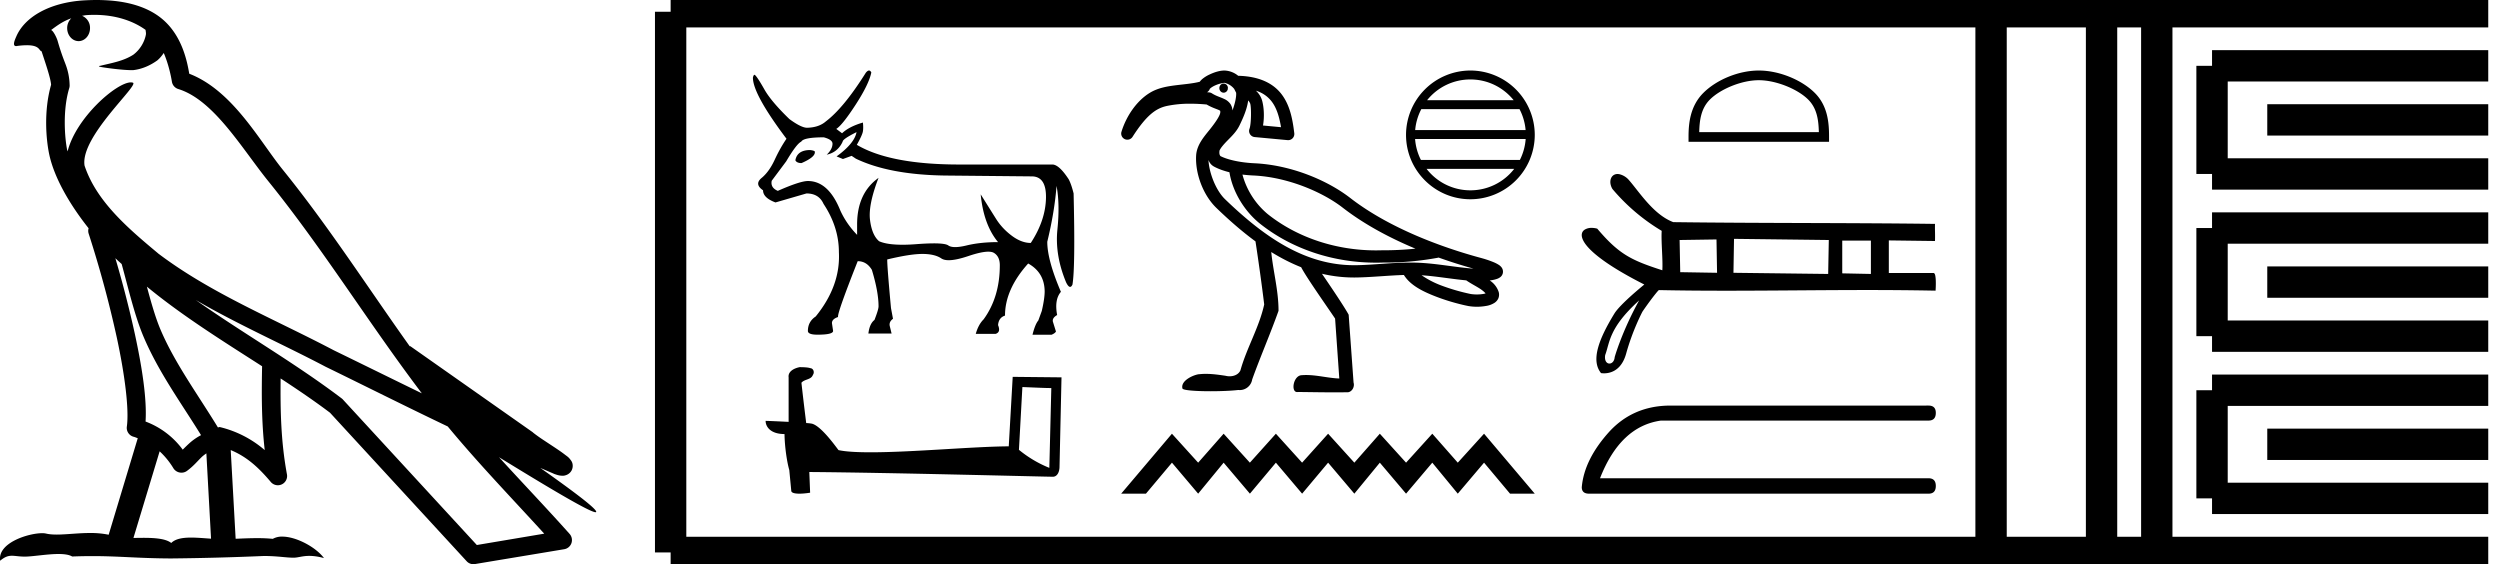 <svg xmlns="http://www.w3.org/2000/svg" width="79.76" height="18"><path d="M3.01.474c.693 0 1.247.2 1.634.479.006.053.02.107.009.16-.05.248-.195.477-.396.63-.316.207-.697.267-1.057.356-.09.01-.019.031.031.04.23.04.707.099.971.099l.052-.001c.278-.032.54-.148.766-.311.079-.067.147-.15.205-.236.147.346.227.713.26.917.018.11.096.2.202.233 1.139.349 2.038 1.91 2.88 2.949 1.729 2.137 3.199 4.526 4.892 6.76-.937-.456-1.87-.916-2.81-1.374-1.92-1.01-3.92-1.816-5.604-3.09l-.008-.008c-.97-.808-1.963-1.66-2.339-2.793-.148-.92 1.757-2.577 1.542-2.646a.207.207 0 0 0-.064-.01c-.458 0-1.753 1.128-2.019 2.202-.003-.014-.01-.03-.014-.045-.073-.356-.154-1.256.068-1.98a.29.29 0 0 0 .01-.103 1.968 1.968 0 0 0-.123-.634c-.063-.17-.139-.344-.26-.765-.031-.108-.142-.328-.208-.345.186-.138.375-.28.645-.375a.434.434 0 0 0-.132.314c0 .23.164.415.365.415.2 0 .364-.186.364-.415V.894a.411.411 0 0 0-.255-.39c.053-.007.096-.019.154-.022.081-.006.16-.008.238-.008zm.67 7.763c.065.065.135.124.202.187.214.78.412 1.64.692 2.305.483 1.145 1.216 2.141 1.84 3.154a1.814 1.814 0 0 0-.385.27 6.831 6.831 0 0 0-.199.193 2.61 2.61 0 0 0-1.186-.897c.045-.723-.108-1.712-.34-2.787a34.903 34.903 0 0 0-.624-2.425zm1.006.908c1.149.945 2.428 1.738 3.676 2.54-.018.91-.018 1.778.084 2.675a3.411 3.411 0 0 0-1.437-.736c-.02 0-.037.012-.057.012-.649-1.063-1.383-2.06-1.837-3.134-.156-.37-.293-.85-.429-1.357zm.407 5.254a2.5 2.5 0 0 1 .44.541.3.3 0 0 0 .257.14.29.29 0 0 0 .17-.053c.215-.156.347-.324.476-.446.047-.045.097-.08.148-.117l.149 2.722c-.213-.014-.435-.035-.637-.035-.264 0-.495.036-.633.172-.169-.134-.497-.164-.89-.164-.102 0-.207.002-.316.004l.836-2.764zM6.25 9.574c1.354.787 2.784 1.414 4.135 2.125a.244.244 0 0 0 .006.003c1.295.631 2.586 1.28 3.894 1.904.984 1.189 2.052 2.295 3.078 3.42l-2.15.362-4.267-4.635a.288.288 0 0 0-.037-.036c-1.499-1.137-3.152-2.082-4.66-3.143zM3.076 0c-.135 0-.273.005-.411.013C1.58.083.792.54.523 1.157c-.04.093-.146.314-.007.314a2.35 2.35 0 0 1 .341-.028c.418 0 .38.172.47.194.09.282.29.846.303 1.068-.244.86-.153 1.763-.064 2.198.15.732.63 1.584 1.261 2.38a.285.285 0 0 0 0 .166 35.3 35.3 0 0 1 .903 3.336c.251 1.168.393 2.277.317 2.823a.294.294 0 0 0 .221.328c.045.011.084.031.127.045l-.928 3.079a2.847 2.847 0 0 0-.593-.055c-.381 0-.756.05-1.064.05-.125 0-.24-.008-.34-.032a.546.546 0 0 0-.125-.012c-.436 0-1.428.306-1.34.879.15-.128.257-.159.375-.159.11 0 .23.027.405.027h.027c.254-.004.697-.083 1.053-.083.18 0 .338.02.438.08.236-.01.45-.013.649-.013.85 0 1.447.07 2.5.075a89.565 89.565 0 0 0 2.974-.079c.45.003.697.054.922.054h.04c.134-.004.265-.057.48-.057.123 0 .273.017.468.07-.25-.341-.877-.685-1.33-.685a.591.591 0 0 0-.302.071 5.081 5.081 0 0 0-.508-.022c-.22 0-.448.01-.678.02l-.157-2.83c.487.203.857.517 1.281 1.021a.295.295 0 0 0 .513-.246c-.192-1.039-.213-2.019-.202-3.06.54.354 1.072.713 1.576 1.094l4.36 4.738a.29.29 0 0 0 .263.09c.95-.159 1.9-.315 2.849-.474a.294.294 0 0 0 .23-.193.298.298 0 0 0-.06-.297c-.741-.83-1.508-1.631-2.25-2.445 1.269.78 2.875 1.755 3.08 1.755.022 0 .027-.013.012-.04-.094-.163-.9-.755-1.775-1.373.14.058.276.12.415.177l.017.01c.103.035.16.059.27.062a.286.286 0 0 0 .108-.016.317.317 0 0 0 .188-.152.32.32 0 0 0 .023-.238c-.017-.05-.038-.077-.054-.098-.061-.085-.103-.109-.162-.154a4.553 4.553 0 0 0-.205-.149c-.153-.105-.336-.223-.493-.328a4.992 4.992 0 0 1-.328-.233.307.307 0 0 0-.028-.025l-3.892-2.736c-.008-.006-.02-.001-.028-.006-1.333-1.869-2.588-3.825-4.046-5.627-.744-.92-1.598-2.528-2.985-3.064-.067-.396-.218-1.127-.755-1.649C4.827.26 4.168.056 3.427.011A5.728 5.728 0 0 0 3.076 0zM25.85 4.787q-.407 0-.472.314v.019q.047.083.194.083.425-.185.425-.342v-.018q0-.037-.148-.056zm1.477-.572q-.065.36-.637.775l.203.083.277-.101.138.092q1.062.508 2.817.536l2.752.027h.037q.47 0 .457.688-.014.716-.485 1.436-.296 0-.6-.226-.305-.226-.5-.53-.193-.306-.498-.795.093.97.554 1.524-.563 0-1.002.106-.219.053-.365.053-.147 0-.221-.053-.092-.066-.457-.066-.222 0-.545.024-.249.02-.455.02-.501 0-.75-.112-.23-.194-.29-.679-.06-.485.272-1.343-.684.489-.684 1.486v.333q-.341-.351-.535-.776-.379-.942-1.035-.942-.249 0-.96.314-.24-.101-.194-.323l.462-.619q.332-.563.48-.628.074-.138.72-.138.277.074.277.203 0 .175-.184.35.35-.073.508-.415 0-.083.443-.304zm.398-1.965q-.045 0-.103.072-.701 1.117-1.274 1.551-.222.194-.6.203-.185 0-.563-.277-.564-.545-.785-.923-.25-.444-.324-.49-.037 0-.055.093 0 .526 1.071 1.948-.203.296-.378.674-.176.379-.416.577-.24.199.046.393 0 .24.397.388l.988-.287q.397 0 .545.333.49.738.49 1.542.055 1.071-.74 2.05-.249.166-.249.461 0 .12.305.12.499 0 .499-.12l-.037-.249q0-.13.194-.194v-.018q0-.176.628-1.764.286 0 .452.277.213.702.213 1.164 0 .101-.13.434-.157.12-.194.434h.74l-.056-.231q-.037-.139.101-.24l-.064-.342q-.12-1.302-.12-1.533v-.018q.73-.176 1.122-.176.392 0 .604.143.085.057.237.057.23 0 .618-.13.419-.142.643-.142.119 0 .183.04.185.115.185.392 0 1.016-.517 1.727-.167.166-.25.462h.637q.167-.056.074-.277.019-.24.222-.305 0-.84.739-1.662.517.286.526.886 0 .231-.092.628l-.111.305q-.102.12-.185.453h.61q.11-.047.138-.102l-.092-.296q-.046-.129.13-.23-.093-.49.12-.74-.435-1.015-.435-1.597.231-.95.296-1.782.11.582.027 1.395-.083.812.277 1.68.07.146.129.146.04 0 .074-.072.093-.526.037-2.909-.073-.295-.157-.452-.295-.453-.507-.471h-2.983q-2.207 0-3.269-.628.176-.314.194-.43.018-.115 0-.281-.443.13-.665.342l-.185-.139q.194-.12.62-.776.424-.655.498-1.025-.031-.062-.073-.062zm4.893 10.098c.488.021.755.032.87.032h.053l-.063 2.547a3.738 3.738 0 0 1-.97-.576l.11-2.003zm-7.107-.634c-.163.031-.377.131-.351.325v1.42c-.315-.015-.64-.031-.734-.031 0 .178.147.42.603.42.005.403.078.896.152 1.147l.063.66c0 .074.125.095.262.095.162 0 .34-.031.34-.031l-.026-.66c2.59.02 7.527.151 7.773.151.126 0 .21-.136.21-.325l.063-2.846-1.557-.016-.126 2.217c-1.127.006-3.076.19-4.402.19-.42 0-.781-.017-1.028-.069-.052-.058-.54-.765-.849-.844a1.36 1.36 0 0 0-.183-.02c-.053-.43-.105-.86-.152-1.285.094-.12.309-.09.366-.252.058-.078.021-.21-.089-.215-.063-.026-.235-.031-.309-.031zm13.528-9.048h-.003c-.075.001-.135.067-.134.148.002.08.063.143.137.143h.002c.076-.001.136-.068.134-.148l-.136.002.136-.003a.14.14 0 0 0-.136-.142zm.025-.024a.555.555 0 0 1 .312.195l.061.121.001.001c.011.14-.04.354-.117.565a.434.434 0 0 0-.065-.205.47.47 0 0 0-.2-.162c-.134-.064-.256-.092-.391-.179a.196.196 0 0 0-.086-.03l-.07-.006a.196.196 0 0 0 .092-.118l-.003.013s.009-.013.028-.029a.713.713 0 0 1 .135-.08 1.028 1.028 0 0 1 .303-.086zm1.005.252a.986.986 0 0 1 .504.346c.156.204.242.488.297.818l-.575-.054c.048-.276.03-.586-.03-.8a.681.681 0 0 0-.196-.31zm-.43 2.676c.119.014.237.024.351.029 1.098.05 2.212.533 2.847 1.026.697.54 1.513.971 2.321 1.308a9.79 9.79 0 0 1-1.066.052 5.863 5.863 0 0 1-.2.003c-1.238 0-2.485-.39-3.45-1.16a2.482 2.482 0 0 1-.803-1.258zm-1.085-.468c.03.082.081.161.182.215.147.079.314.136.488.179.101.635.491 1.253.973 1.639 1.043.83 2.374 1.245 3.693 1.245a6.292 6.292 0 0 0 .245-.004 9.17 9.17 0 0 0 1.756-.156v-.005c.388.139.766.257 1.118.355-.582-.04-1.187-.17-1.816-.19a6.468 6.468 0 0 0-.196-.003c-.59 0-1.172.074-1.725.084H43.2c-1.565 0-2.863-.896-4.118-2.107-.29-.28-.508-.838-.527-1.252zm6.799 3.68c.462.03.937.117 1.426.163.14.097.29.173.413.25.096.06.163.118.204.166a.55.55 0 0 1-.06.015 1.295 1.295 0 0 1-.414.004 6.372 6.372 0 0 1-.958-.279 2.888 2.888 0 0 1-.611-.32zM39.066 2.25h-.01c-.15.003-.308.053-.46.124a1.05 1.05 0 0 0-.214.128.53.53 0 0 0-.105.106c-.205.054-.46.076-.722.107-.295.036-.604.083-.87.246-.434.264-.758.761-.906 1.244a.196.196 0 0 0 .352.163c.452-.706.755-.91 1.089-.986a3.56 3.56 0 0 1 .761-.073c.167 0 .34.009.516.025.172.102.324.145.391.177.034.016.04.024.04.024s.006.007.004.052c-.007.102-.154.32-.34.552-.187.232-.408.485-.43.815-.035.567.213 1.263.648 1.682.402.388.815.75 1.245 1.065.092.597.208 1.43.278 2.012-.16.732-.557 1.382-.758 2.102-.06.133-.205.19-.347.19a.533.533 0 0 1-.132-.017c-.204-.03-.41-.06-.616-.06a1.828 1.828 0 0 0-.207.01c-.142 0-.619.19-.548.457.023.06.443.087.892.087.33 0 .677-.014.89-.04a.402.402 0 0 0 .443-.337c.265-.736.578-1.452.84-2.188.002-.634-.169-1.249-.232-1.876.308.191.626.355.955.485.15.3.83 1.262 1.082 1.638l.134 1.912c-.354-.013-.701-.111-1.055-.111-.045 0-.09.001-.136.005-.276 0-.363.538-.155.538.008 0 .016 0 .025-.002.402.004.804.012 1.206.012l.394-.003c.137-.021.216-.183.176-.31l-.156-2.164c-.138-.254-.545-.857-.852-1.307a4.447 4.447 0 0 0 1.103.119c.51-.01 1.018-.065 1.511-.08.208.339.628.537 1.033.693.428.165.848.264 1.024.298a1.64 1.64 0 0 0 .562-.003.681.681 0 0 0 .274-.101.334.334 0 0 0 .117-.134.31.31 0 0 0 .015-.208.695.695 0 0 0-.287-.37l.024-.003c.068-.01.132-.022.192-.042.03-.01.06-.02.094-.043a.22.22 0 0 0 .109-.15.227.227 0 0 0-.056-.197.344.344 0 0 0-.082-.068 1.067 1.067 0 0 0-.172-.086 3.268 3.268 0 0 0-.372-.125c-1.278-.344-2.956-.963-4.188-1.919-.71-.55-1.87-1.054-3.07-1.107-.38-.018-.824-.097-1.087-.237l.012.006c.005 0-.016-.022-.025-.06-.01-.05 0-.112 0-.112.042-.097.146-.211.271-.339.125-.127.27-.267.364-.458.113-.232.242-.516.28-.804a.339.339 0 0 1 .066.104c.037.133.033.649-.024.8a.196.196 0 0 0 .165.265l1.051.098a.197.197 0 0 0 .213-.219c-.054-.454-.14-.9-.41-1.251-.268-.348-.716-.567-1.38-.583a.725.725 0 0 0-.437-.168zm7.845.285c.559 0 1.056.258 1.38.661h-2.76a1.765 1.765 0 0 1 1.38-.661zm1.567.946c.106.203.175.429.195.669H45.15c.02-.24.09-.466.196-.669zm.197.954a1.76 1.76 0 0 1-.185.668h-3.157a1.76 1.76 0 0 1-.186-.668zm-.366.953a1.765 1.765 0 0 1-1.398.684 1.765 1.765 0 0 1-1.397-.684zM46.911 2.25a2.056 2.056 0 0 0-2.053 2.054c0 1.132.921 2.053 2.053 2.053a2.056 2.056 0 0 0 2.054-2.053A2.056 2.056 0 0 0 46.91 2.25zM37.39 13.837l-1.62 1.913h.79l.83-.989.836.989.813-.989.838.989.829-.989.837.989.829-.989.837.989.813-.989.837.989.837-.989.813.989.838-.989.829.989h.789l-1.618-1.913-.838.924-.813-.924-.837.924-.837-.924-.813.924-.837-.924-.83.924-.836-.924-.83.924-.837-.924-.813.924-.837-.924zM56.113 2.559c.551 0 1.241.283 1.575.617.293.292.33.68.341 1.04h-3.817c.01-.36.049-.748.341-1.04.334-.334 1.008-.617 1.56-.617zm0-.309c-.655 0-1.358.302-1.77.715-.424.423-.472.98-.472 1.397v.162h4.483v-.162c0-.417-.031-.974-.454-1.397-.413-.413-1.133-.715-1.787-.715zm-1.35 5.389l.018 1.064-1.175-.02-.02-1.026 1.177-.018zm.56-.019l3.023.037-.02 1.083-3.022-.037.018-1.083zm4.366.056V8.74l-.914-.019V7.676zm-7.395 1.91c-.554 1.002-.779 1.807-.779 1.807-.01.135-.09.206-.168.206-.085 0-.165-.088-.135-.272.15-.4.11-.862 1.082-1.742zm-.687-4.035c-.06 0-.11.02-.148.052-.096.084-.116.254-.018.423v.001l.001.001a6.23 6.23 0 0 0 1.573 1.337c-.023.327.042.927.02 1.258-.992-.32-1.381-.509-2.074-1.325l-.003-.003-.003-.001a.699.699 0 0 0-.175-.024.416.416 0 0 0-.21.05c-.097.056-.139.162-.076.314.061.149.224.344.538.585.311.24.771.525 1.428.858-.048.04-.215.177-.4.342-.219.197-.46.43-.554.584-.254.415-.441.788-.525 1.107-.085.321-.065.589.096.79l.003.004h.004a.676.676 0 0 0 .322-.033c.175-.062.373-.22.475-.59.202-.735.51-1.321.521-1.34.097-.144.232-.33.342-.473.056-.072.105-.133.14-.173a.392.392 0 0 1 .04-.04h.01c.708.015 1.425.02 2.147.02 1.498 0 3.015-.022 4.513-.022.722 0 1.44.006 2.148.02l.01.001.001-.01c0-.002.01-.137.007-.273a1.194 1.194 0 0 0-.015-.187.235.235 0 0 0-.02-.065.067.067 0 0 0-.016-.02.036.036 0 0 0-.023-.01h-1.425V7.67l1.462.019h.011v-.012c.007-.186-.005-.335 0-.522l.001-.012h-.011c-2.78-.037-5.56-.019-8.34-.056-.331-.125-.612-.383-.851-.653-.241-.272-.439-.556-.601-.73h-.001a.578.578 0 0 0-.274-.148.301.301 0 0 0-.05-.004zm1.617 7.389q-1.127.025-1.865.815-.816.894-.894 1.788 0 .207.233.207h10.83q.232 0 .232-.246t-.233-.246h-10.48q.648-1.658 1.944-1.84h8.536q.233 0 .233-.246 0-.233-.233-.233z"/><path d="M21.396.375v17.25m0-17.25h2.625m-2.625 17.25h2.625m0-17.25h37.74m-37.74 17.25h37.74M61.76.375h17.625M61.76 17.625h17.625M63.523.375v17.25M67.048.375v17.25M68.81.375v17.25M70.573 2.1h8.812m-8.812 3.45h8.812M70.573 2.1v3.45m1.762-1.725h7.05m-8.812 3.45h8.812m-8.812 3.45h8.812m-8.812-3.45v3.45M72.335 9h7.05m-8.812 3.45h8.812m-8.812 3.45h8.812m-8.812-3.45v3.45m1.762-1.725h7.05" fill="none" stroke="#000"/></svg>